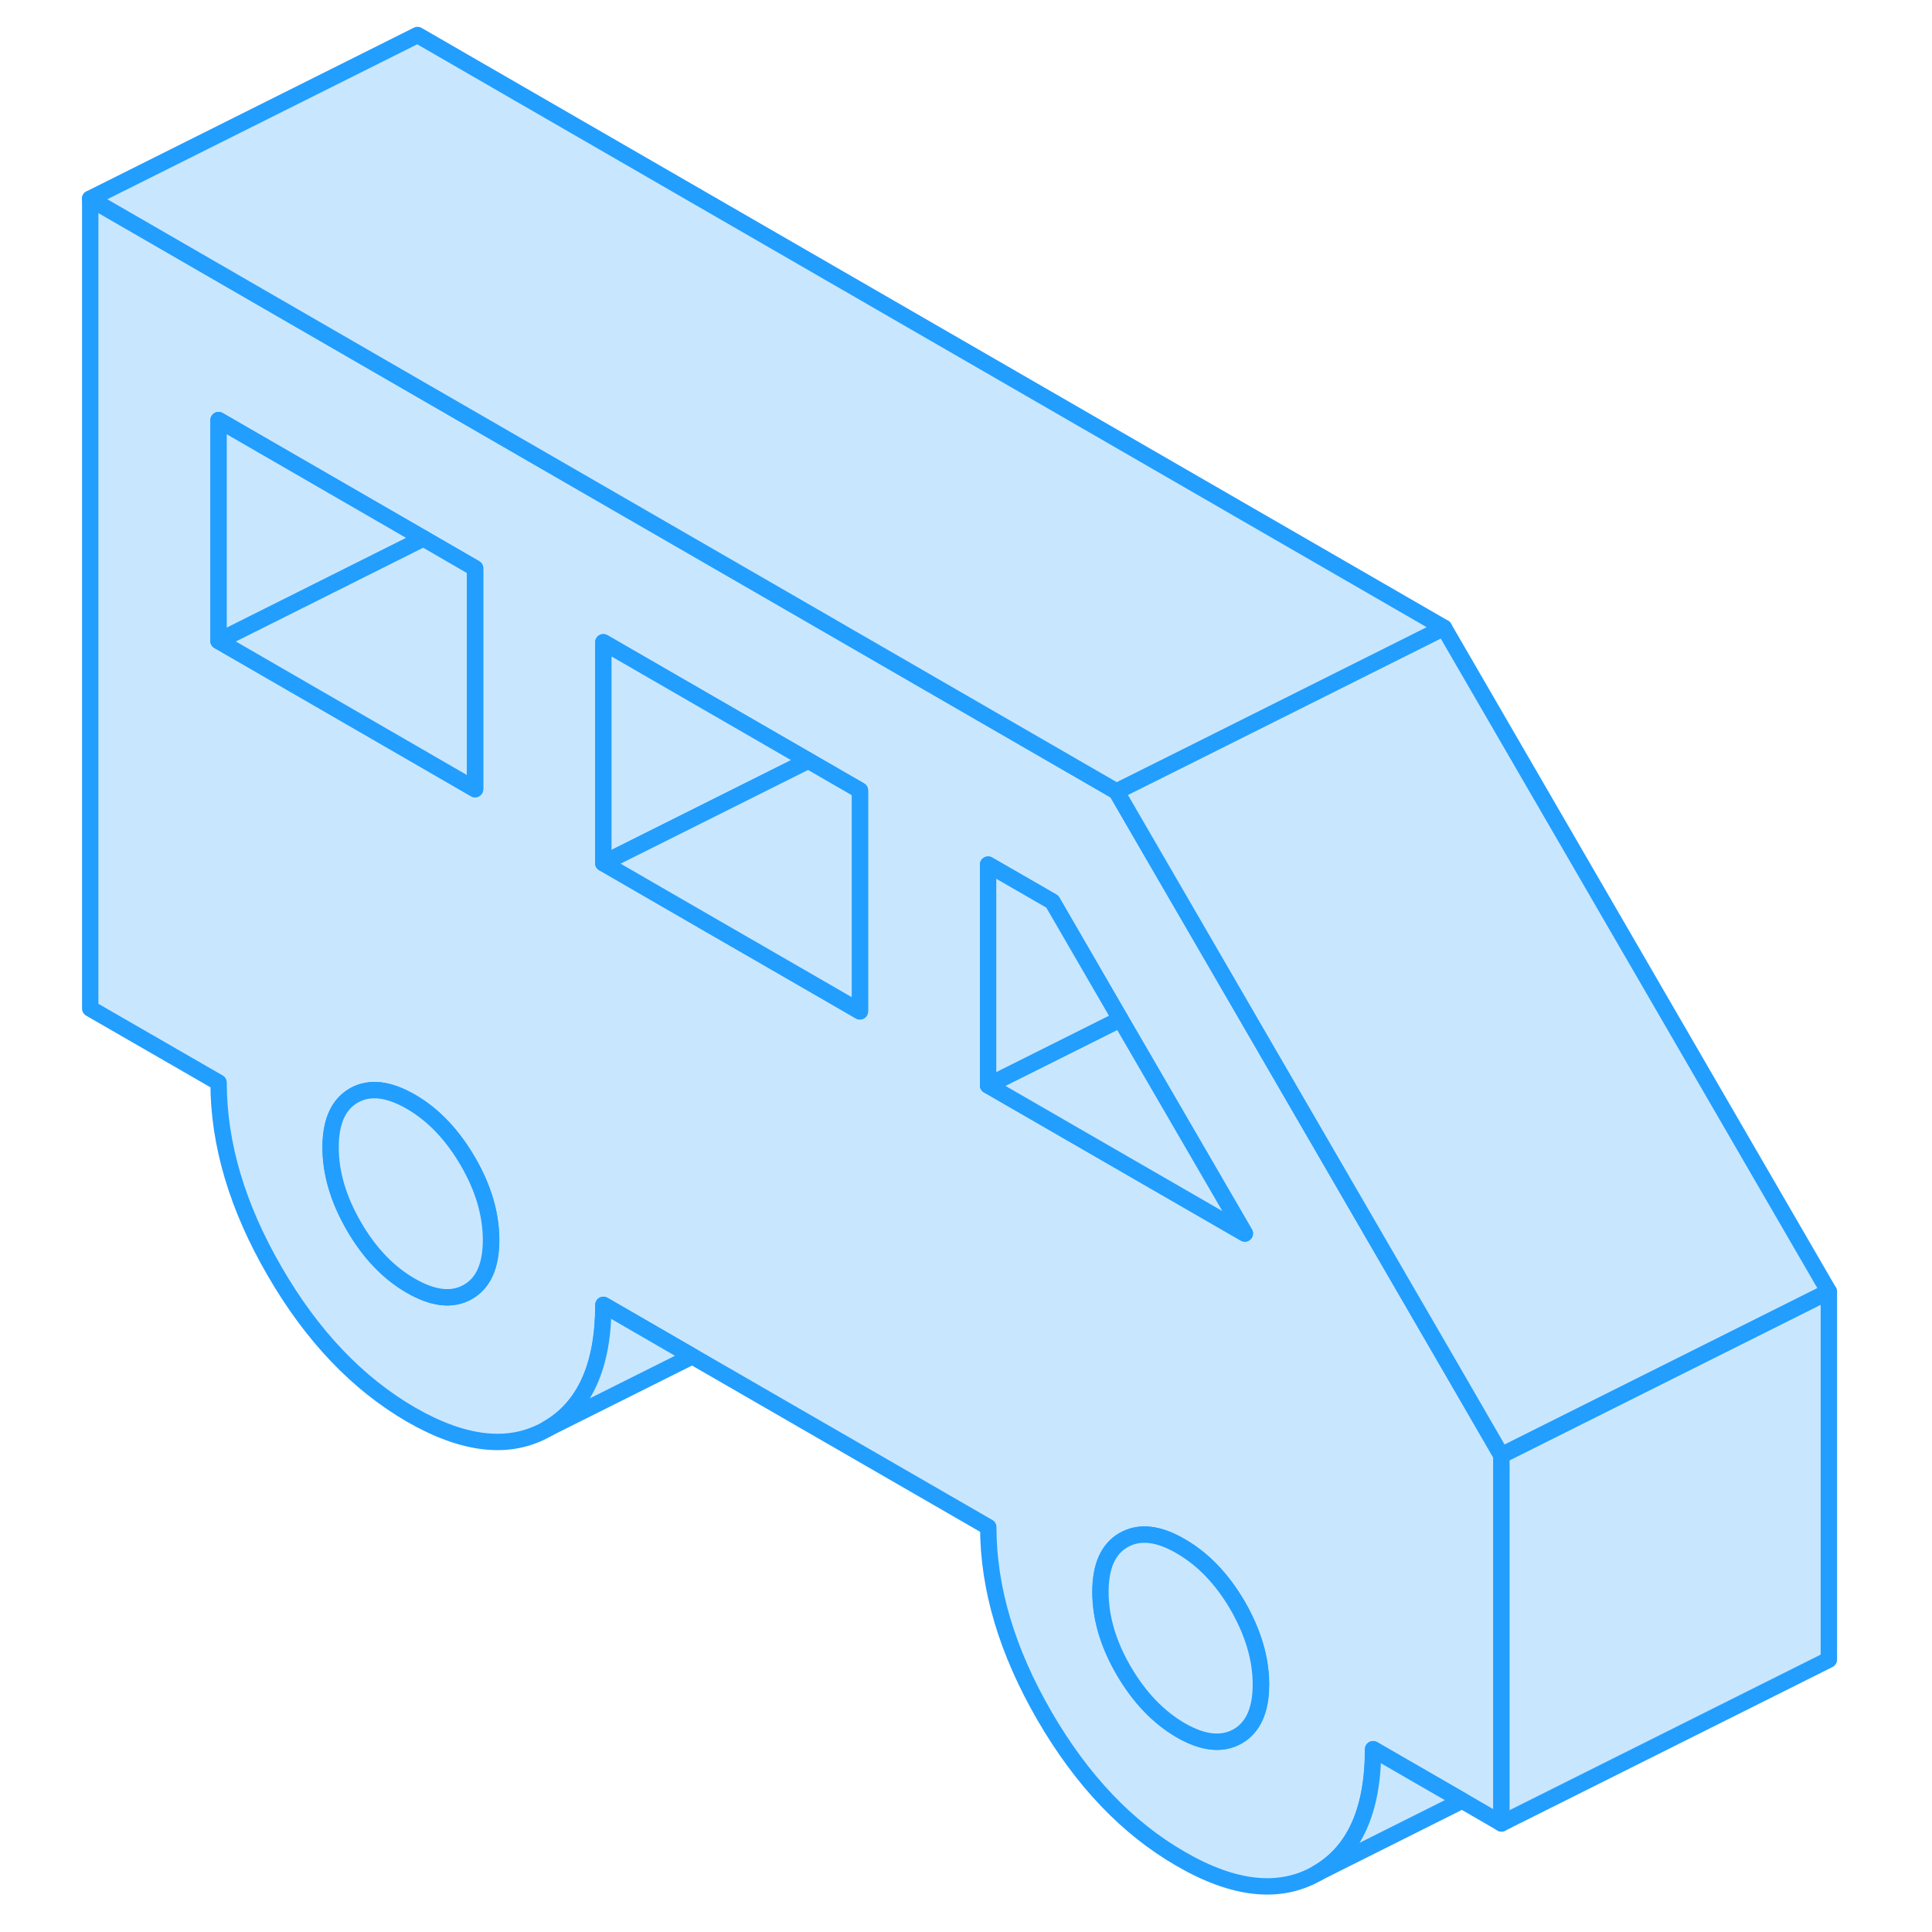 <svg width="48" height="48" viewBox="0 0 111 118" fill="#c8e7ff" xmlns="http://www.w3.org/2000/svg" stroke-width="1px" stroke-linecap="round" stroke-linejoin="round"><path d="M85.35 83.958L71.01 59.218L65.51 49.738L64.7 48.338L53.36 41.788L45.52 37.258L29.85 28.218L22.01 23.688L2.01 12.138V61.598L9.85 66.118C9.85 69.868 10.99 73.718 13.28 77.658C15.56 81.598 18.34 84.508 21.6 86.398C24.87 88.278 27.64 88.578 29.93 87.268C32.21 85.968 33.36 83.438 33.36 79.698L38.79 82.838L56.86 93.268C56.86 97.018 58.01 100.858 60.29 104.798C62.58 108.748 65.35 111.658 68.62 113.538C71.88 115.428 74.66 115.718 76.94 114.418C79.23 113.108 80.37 110.588 80.37 106.838L85.81 109.978L88.21 111.368V88.888L85.35 83.958ZM9.85 39.148V25.658L22.01 32.678L22.37 32.888L25.52 34.708V48.198L22.01 46.168L9.85 39.148ZM25.08 78.908C24.13 79.448 22.97 79.318 21.6 78.528C20.23 77.738 19.07 76.528 18.12 74.888C17.18 73.258 16.7 71.658 16.7 70.078C16.7 68.498 17.18 67.448 18.12 66.908C19.07 66.368 20.23 66.498 21.6 67.288C22.97 68.078 24.13 69.298 25.08 70.928C26.03 72.558 26.5 74.168 26.5 75.738C26.5 77.308 26.03 78.368 25.08 78.908ZM49.02 61.768L42.89 58.228L40.27 56.718L33.35 52.718V39.228L45.87 46.458L49.02 48.278V61.768ZM56.85 66.288V52.808L60.77 55.068L64.93 62.248L72.53 75.338L56.85 66.288ZM72.1 106.048C71.15 106.588 69.99 106.468 68.62 105.678C67.25 104.878 66.09 103.668 65.14 102.038C64.19 100.408 63.72 98.798 63.72 97.228C63.72 95.658 64.19 94.598 65.14 94.058C66.09 93.518 67.25 93.638 68.62 94.438C69.99 95.228 71.15 96.438 72.1 98.068C73.04 99.708 73.52 101.308 73.52 102.878C73.52 104.448 73.04 105.508 72.1 106.048Z" stroke="#229EFF" stroke-linejoin="round"/><path d="M73.51 102.878C73.51 104.458 73.03 105.508 72.09 106.048C71.14 106.588 69.98 106.468 68.61 105.678C67.24 104.878 66.08 103.668 65.13 102.038C64.18 100.408 63.71 98.798 63.71 97.228C63.71 95.658 64.18 94.597 65.13 94.058C66.08 93.517 67.24 93.638 68.61 94.438C69.98 95.228 71.14 96.438 72.09 98.068C73.03 99.708 73.51 101.308 73.51 102.878Z" stroke="#229EFF" stroke-linejoin="round"/><path d="M26.489 75.738C26.489 77.308 26.02 78.368 25.07 78.908C24.119 79.448 22.959 79.318 21.59 78.528C20.22 77.738 19.059 76.528 18.11 74.888C17.169 73.258 16.689 71.658 16.689 70.078C16.689 68.498 17.169 67.448 18.11 66.908C19.059 66.368 20.22 66.498 21.59 67.288C22.959 68.078 24.119 69.298 25.07 70.928C26.02 72.558 26.489 74.168 26.489 75.738Z" stroke="#229EFF" stroke-linejoin="round"/><path d="M22.37 32.888L22 33.068L9.85 39.148V25.658L22 32.678L22.37 32.888Z" stroke="#229EFF" stroke-linejoin="round"/><path d="M45.87 46.458L33.35 52.718V39.228L45.87 46.458Z" stroke="#229EFF" stroke-linejoin="round"/><path d="M49.02 48.278V61.768L42.89 58.228L40.27 56.718L33.35 52.718L45.87 46.458L49.02 48.278Z" stroke="#229EFF" stroke-linejoin="round"/><path d="M25.51 34.708V48.198L22 46.168L9.85 39.148L22 33.068L22.37 32.888L25.51 34.708Z" stroke="#229EFF" stroke-linejoin="round"/><path d="M72.53 75.338L56.85 66.288L64.93 62.248L72.53 75.338Z" stroke="#229EFF" stroke-linejoin="round"/><path d="M64.93 62.248L56.85 66.288V52.808L60.77 55.068L64.93 62.248Z" stroke="#229EFF" stroke-linejoin="round"/><path d="M108.199 78.888L88.199 88.888L85.349 83.958L70.999 59.218L65.499 49.738L64.689 48.338L69.019 46.178L84.689 38.338L108.199 78.888Z" stroke="#229EFF" stroke-linejoin="round"/><path d="M84.69 38.338L69.02 46.178L64.69 48.338L53.35 41.788L45.51 37.258L29.85 28.218L22 23.688L2 12.138L22 2.138L84.69 38.338Z" stroke="#229EFF" stroke-linejoin="round"/><path d="M108.2 78.888V101.368L88.2 111.368V88.888L108.2 78.888Z" stroke="#229EFF" stroke-linejoin="round"/><path d="M38.78 82.838L29.92 87.268C32.2 85.968 33.35 83.438 33.35 79.698L38.78 82.838Z" stroke="#229EFF" stroke-linejoin="round"/><path d="M85.8 109.978L76.93 114.418C79.22 113.108 80.36 110.588 80.36 106.838L85.8 109.978Z" stroke="#229EFF" stroke-linejoin="round"/></svg>